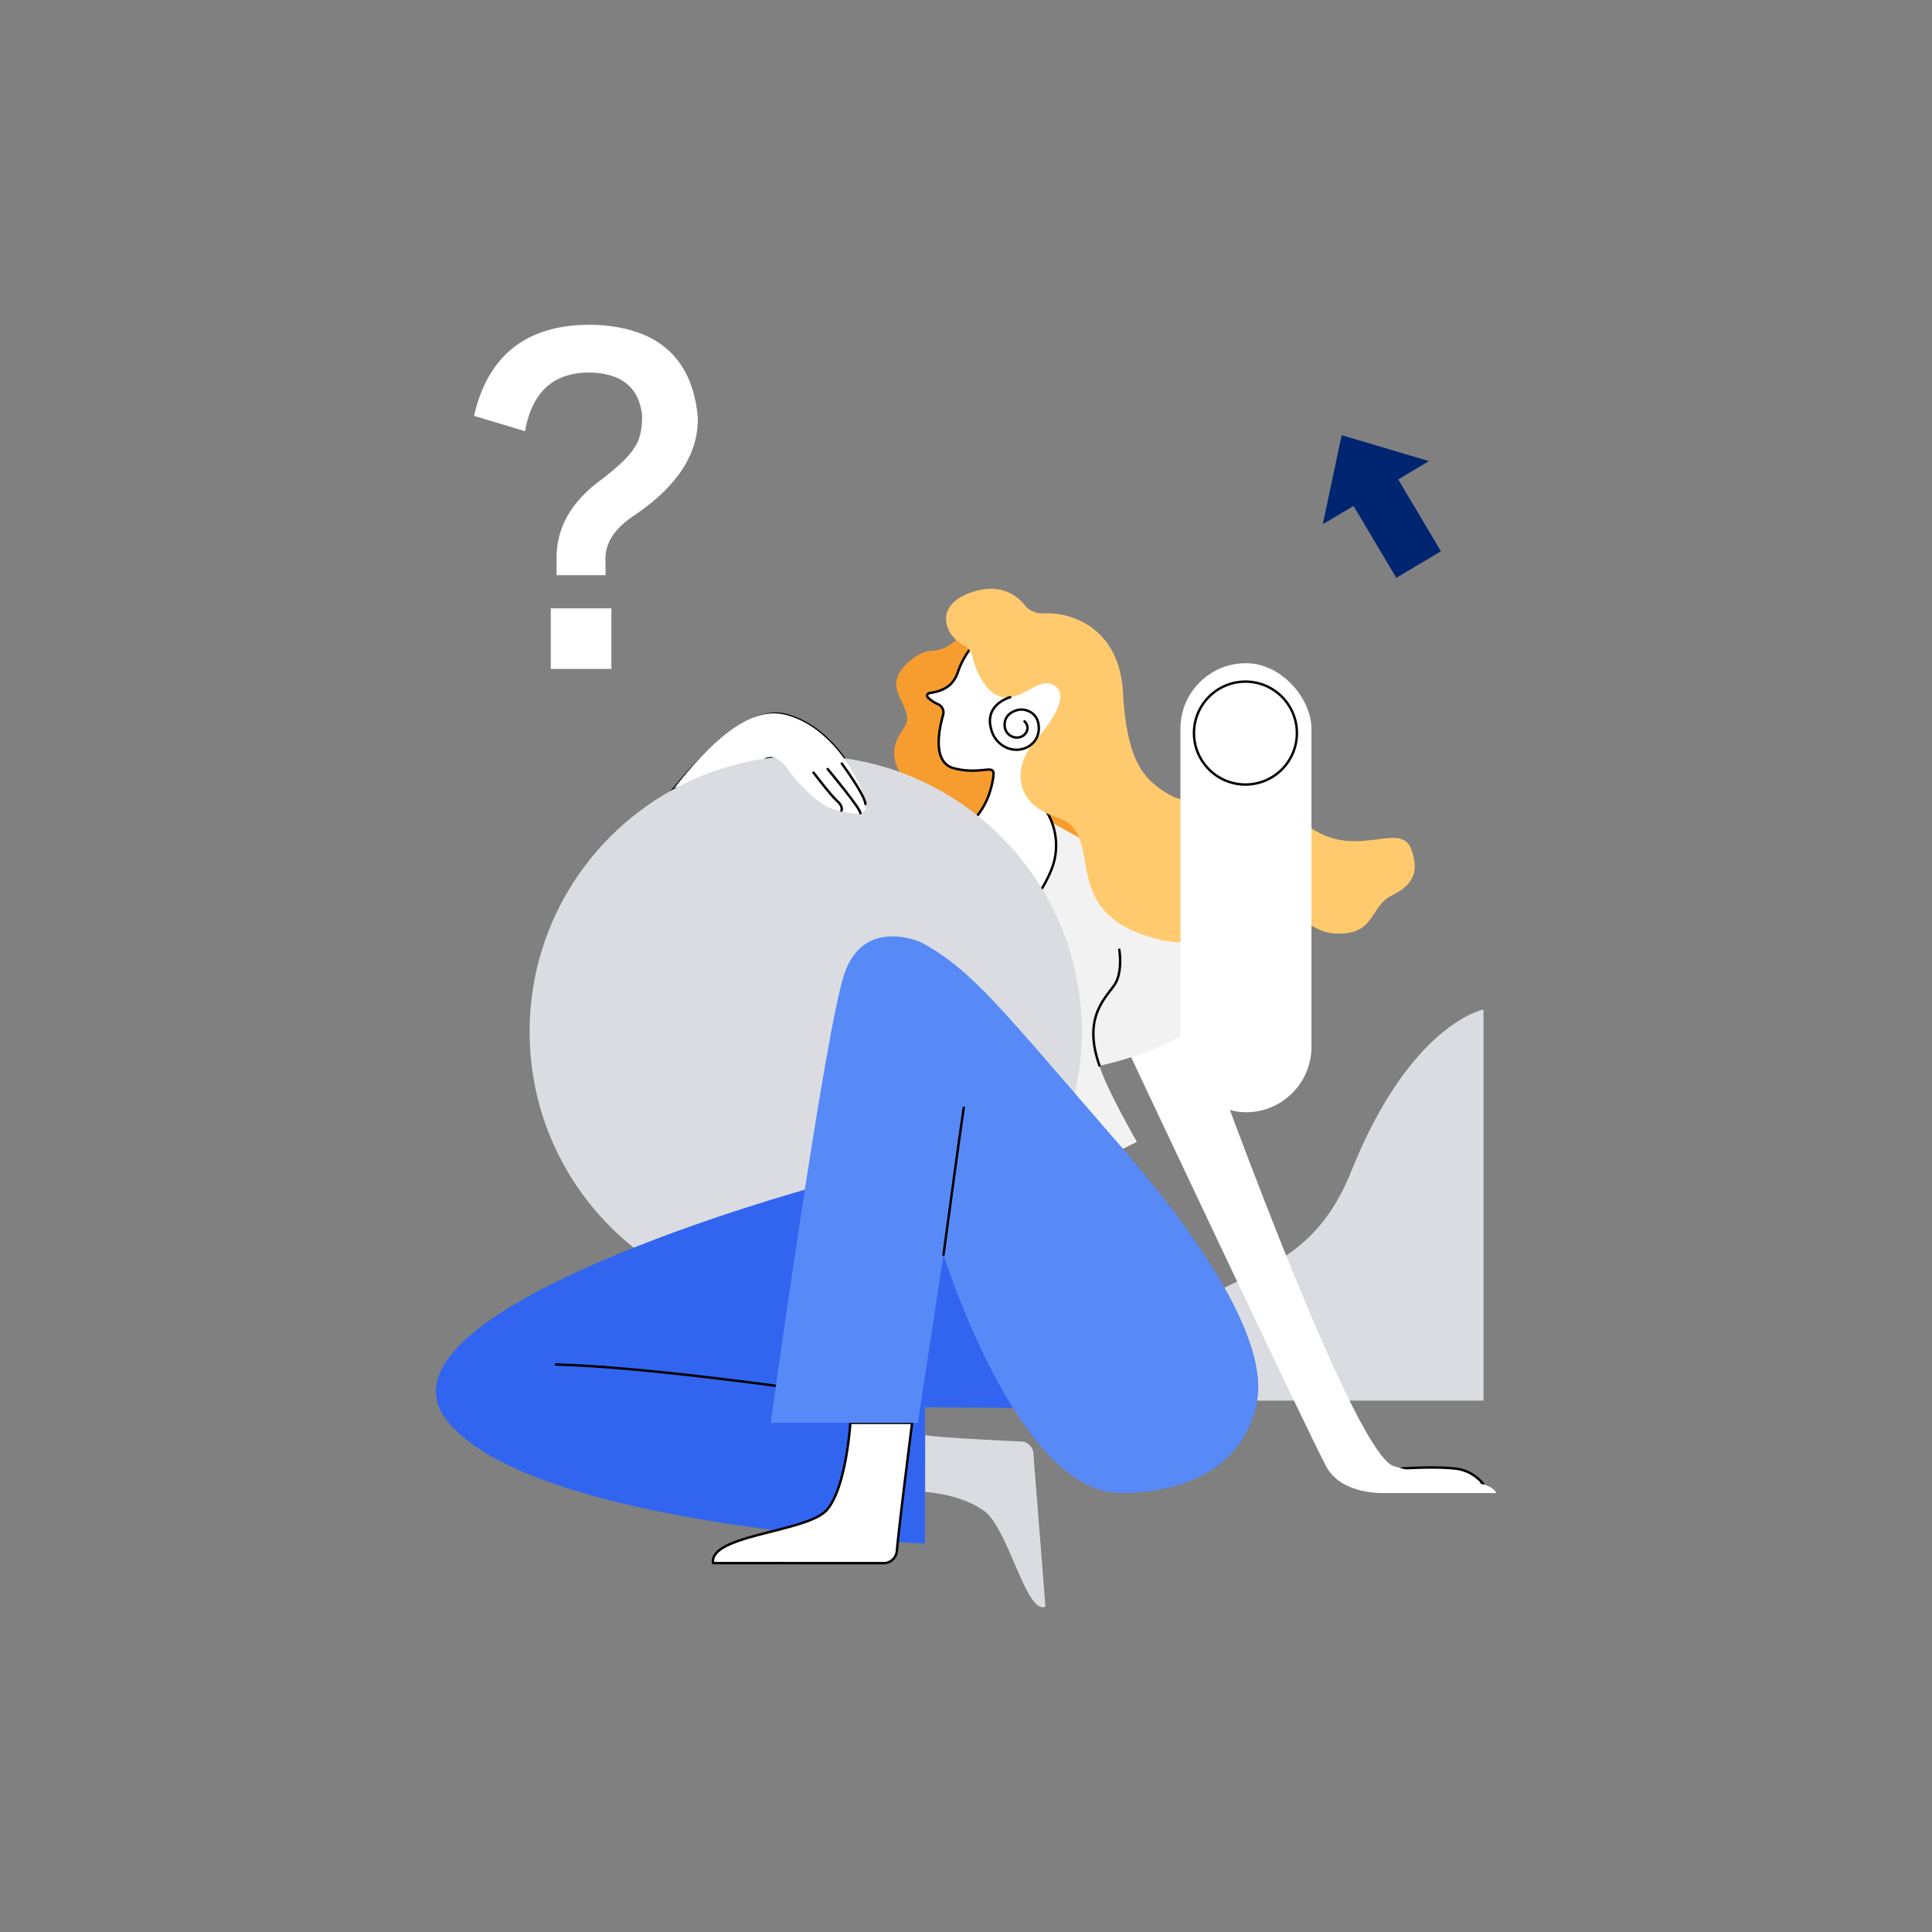 <svg id="图层_1" data-name="图层 1" xmlns="http://www.w3.org/2000/svg" viewBox="0 0 800 800"><rect x="0" y="0" width="800" height="800" fill="#808080" stroke="none"/><defs><style>.cls-1,.cls-11,.cls-4{fill:#fff;}.cls-2{fill:#dadce1;}.cls-3{fill:#f79c2f;}.cls-11,.cls-4,.cls-6{stroke:#000;}.cls-4,.cls-6{stroke-linecap:round;stroke-linejoin:round;}.cls-5{fill:#f2f2f2;}.cls-6{fill:none;}.cls-7{fill:#ffca6e;}.cls-8{fill:#002570;}.cls-9{fill:#3165f0;}.cls-10{fill:#5789f7;}.cls-11{stroke-miterlimit:10;}</style></defs><path class="cls-1" d="M250.75,233v5.16H230.47v-5.84q-.69-19.93,18.91-34,10.31-7.9,13.4-13.06,3.27-4.81,3.1-13.41-1.89-16.32-19.77-17.53-24.23-1.2-28.7,24.23l-21.14-6.36q9.1-39.34,51.39-37.63,37.8,2.24,41.25,37.81.85,22.51-25.78,40.73Q249.72,221.7,250.75,233Zm-22.68,18.91h25.09V277H228.07Z"/><path class="cls-2" d="M614.29,418s-30.25,5.72-54.85,67.21-78.26,29.63-78.26,94.75H614.29Z"/><path class="cls-3" d="M395.91,265s-4.45,4.45-10,4.45-14.53,7.26-14.81,13.13,5.31,11.18,4.47,15.94-11.18,10.56-.56,25.4,20.73,5.9,36.5,17.92,46.81,5.59,46.81,5.59L452.74,289s-2.58-22.26-3.42-22.45L411.47,258Z"/><path class="cls-4" d="M580.43,608.08s13.39-.94,21.78,0a17.06,17.06,0,0,1,12.08,6.59H580.43Z"/><path class="cls-1" d="M496.41,424.39s62.75,176.8,80.64,182.67,40.25,5,42.48,11.18H573.14s-17.33.84-23.76-10.62-81-169.83-81-169.83S476.71,424.39,496.41,424.39Z"/><path class="cls-4" d="M336.47,362.76s-42.83,12.32-56,11.2c0,0,26.84-52.13,33-56.95s7-5.38,14,3.29,15.37,15.65,21,15.37c0,0,7.55,3.07,9.78-.28s-9.78-33.54-33-39.41-57.85,45-67.08,59.25-27.95,38.61-3.35,48.09,94.73-13.1,94.73-13.1Z"/><path class="cls-5" d="M405.47,337.58s-11.3,3.12-16.15,3.49-37.45,13.42-53.48,18.64c0,0,3.17,20.68,18.26,37.26s78.64,81.8,103.23,82.17c0,0,9.69-4.28,13.42-6.33,0,0-12.86-22.36-15.47-31.49,0,0,39.13-7.83,51.24-27.39,0,0-24.59-45.65-38.75-54.6s-31.91-18.53-31.91-18.53Z"/><path class="cls-6" d="M463.48,393.25s1.31,7.45-1.12,13-14.9,13-7.08,35"/><path class="cls-6" d="M373.48,372.56s-5.77,7.83-7.08,14.91S360,403.32,360,403.32"/><path class="cls-4" d="M403.48,266.54a34.8,34.8,0,0,0-6.71,11.37c-1.87,5.78-5.6,8.15-11.91,9.08a1.08,1.08,0,0,0-.63,1.83,14.81,14.81,0,0,0,4.23,2.8,3.73,3.73,0,0,1,2.06,4.41c-1.8,6.3-4.52,19.85,4.58,22.12,11.92,3,17.12-2.56,16.21,3.54-1.68,11.18-6.37,15.23-7.83,17.89-2.28,4.16-18.44,34.85,3.73,41,13.39,3.72,23-8.2,27.92-19.9a27,27,0,0,0-1-23.32c-1.7-3.16-3.16-8.14-2.91-15.84.55-17.33,14-29.07,14-29.07s4.66-22.17-5.59-23.48S403.48,266.54,403.48,266.54Z"/><circle class="cls-2" cx="333.63" cy="427.21" r="114.33"/><path class="cls-1" d="M279.06,326.52c14.66-18.58,31-34.38,46.16-30.54,23.2,5.87,35.22,36.06,33,39.41s-9.78.28-9.78.28c-5.59.28-14-6.71-21-15.37,0,0-4.37-7.44-8.69-6.83C293.92,317,279.06,326.52,279.06,326.52Z"/><path class="cls-7" d="M432,254a9.27,9.27,0,0,1-7.7-3.45c-3.4-4.17-10.3-9.35-22.12-5.25-16,5.54-10.7,18.05-3.27,21.79a7.44,7.44,0,0,1,3.9,5.25c1,5.13,5.65,14.93,11.82,16.19,9.13,1.86,15.5-8.76,22-4.66s-1.3,15.28-8.57,23.66-10.06,24.6,9.69,30.93,1.3,35.41,33.72,47.89,36.71-9.32,54.41-8.2,17,9.13,30.19,8.39,11.55-11.37,20.12-15.65,11.74-9.51,8.2-19.2-16-.93-30.56-4.1S534.29,332.5,523.48,331s-29.25,4.1-39.5-2.05-17.33-13.23-19-42.48C463.5,260.88,444.78,253.26,432,254Z"/><path class="cls-6" d="M418.3,288.7s-10.79,2.86-7.9,13.13a11.24,11.24,0,0,0,6.73,7.9c5.91,2.37,12.71-1.28,13-7.64a1.48,1.48,0,0,0,0-.21c.24-6.94-5.59-8.45-8.17-8s-6.21,2.27-5.95,6.61a5.06,5.06,0,0,0,6.43,4.72c2.3-.58,4.47-3.88,1.8-6.49"/><polygon class="cls-8" points="560.48 209.5 578.18 239.26 596.66 228.27 578.97 198.51 591.71 190.93 555.56 180.2 547.74 217.08 560.48 209.5"/><path class="cls-2" d="M383.1,617.82s14.68.66,24.54,7.94S425.1,669,432.89,665.24l-5-63.55A5.22,5.22,0,0,0,423,596.9c-10.37-.48-35.44-1.71-39.88-2.67Z"/><path class="cls-9" d="M335.84,491.91s-184.18,50.31-151.48,95.31S383,639.2,383,639.2V582.74l47.64.29-51.46-92.24Z"/><path class="cls-6" d="M356.52,578.74c-34.06-5-92.82-12.89-126.33-13.74"/><path class="cls-4" d="M295.28,647.24c-1.86-11.76,39-12.76,47.09-22s9.74-36.06,9.74-36.06h25.58s-5.25,41.12-6.33,53.09a5.48,5.48,0,0,1-5.45,5Z"/><path class="cls-10" d="M381.46,390.22s-23.76-10.92-31.86,13.1-30.47,185.85-30.47,185.85h60.93l10.62-69.59s30.75,98.62,73.23,98.62,55.62-24.56,57-41.05-9.23-47.79-57.86-103.69S403,402,381.46,390.22Z"/><path class="cls-4" d="M390.68,519.58s7.55-55.9,8.39-60.93"/><path class="cls-4" d="M348.42,335.67s.93-1.59-1.77-4-9.78-11.74-9.78-11.74"/><path class="cls-4" d="M342.72,318.43s14.09,16.94,13.53,18.3"/><path class="cls-4" d="M348.58,316.18s9.41,12.73,9.8,16.76"/><rect class="cls-1" x="488.79" y="274.61" width="54.26" height="185.96" rx="27.13"/><circle class="cls-11" cx="515.71" cy="303.55" r="21.31"/></svg>